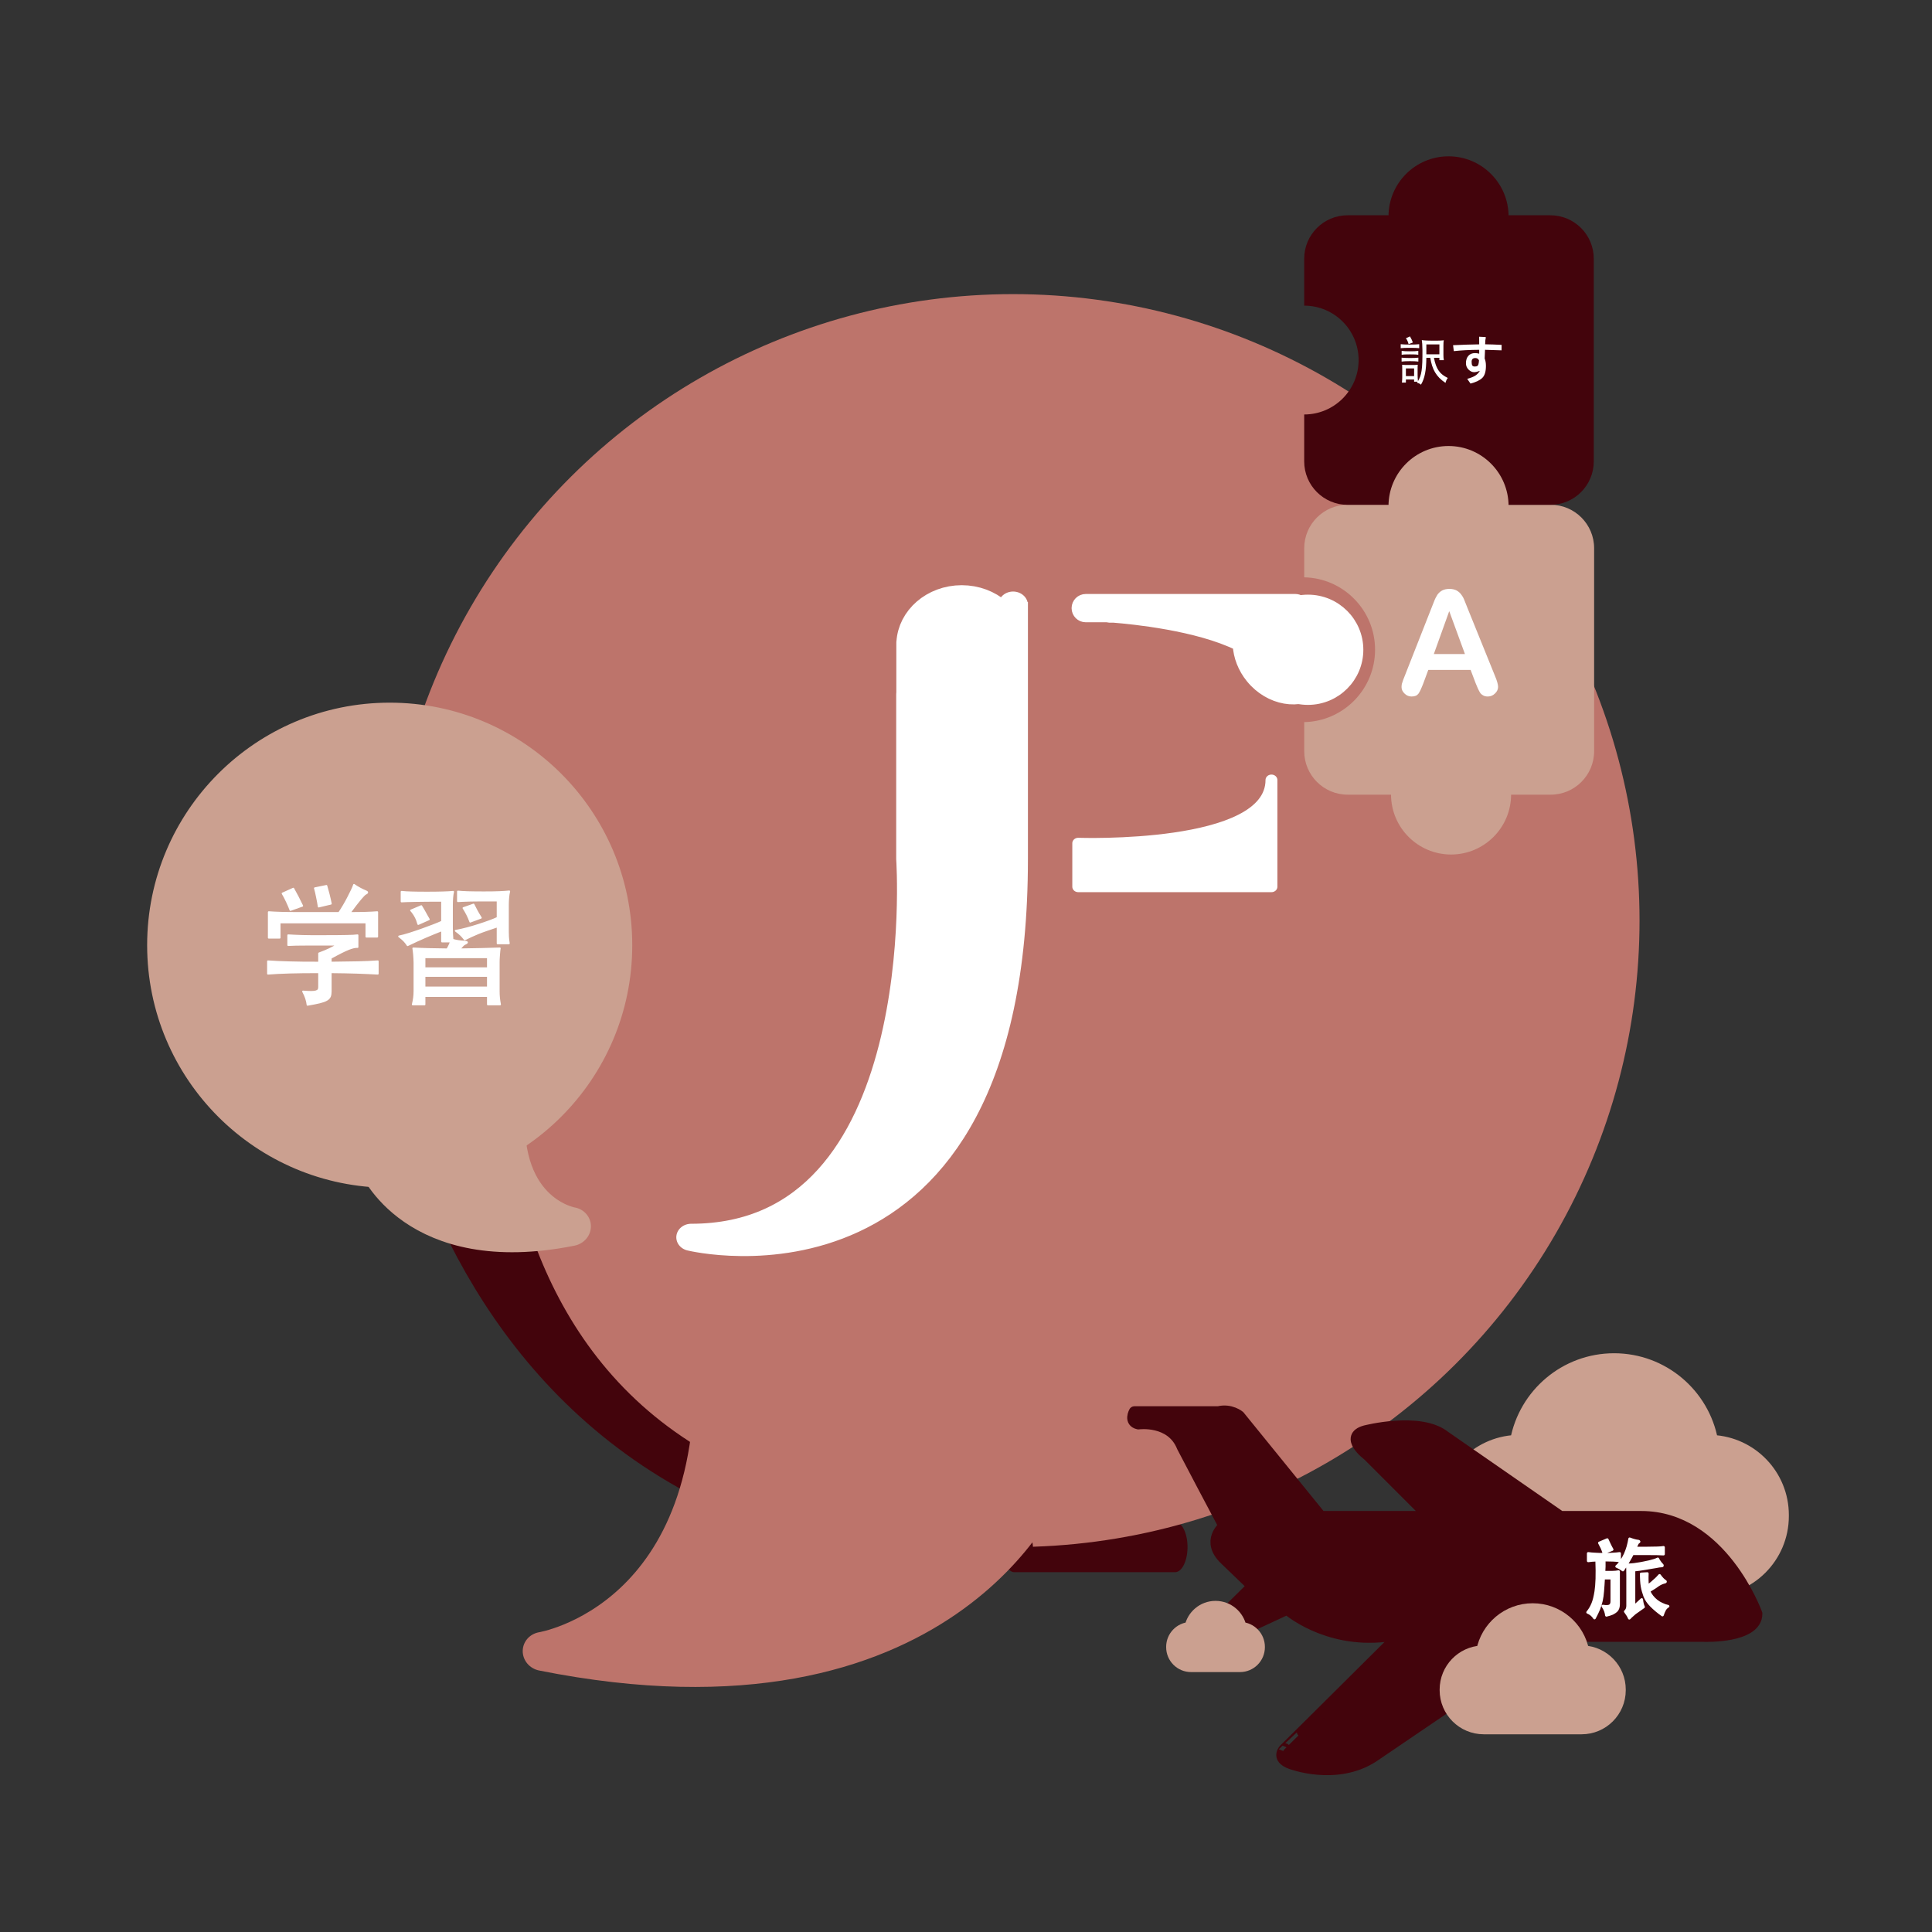 <?xml version="1.0" encoding="UTF-8" standalone="no"?>
<!DOCTYPE svg PUBLIC "-//W3C//DTD SVG 1.1//EN" "http://www.w3.org/Graphics/SVG/1.1/DTD/svg11.dtd">
<svg width="100%" height="100%" viewBox="0 0 945 945" version="1.1" xmlns="http://www.w3.org/2000/svg" xmlns:xlink="http://www.w3.org/1999/xlink" xml:space="preserve" xmlns:serif="http://www.serif.com/" style="fill-rule:evenodd;clip-rule:evenodd;stroke-linecap:round;stroke-linejoin:round;stroke-miterlimit:1.5;">
    <rect x="0" y="0" width="945" height="945" fill="#333333" stroke="none"/>
    <g transform="matrix(1.333,0,0,1.333,0,0)">
        <g transform="matrix(0.538,0,0,0.538,358.019,-75.99)">
            <path d="M368.375,1123.83C374.218,1092.13 402.027,1068.09 435.407,1068.09C468.787,1068.09 496.596,1092.13 502.439,1123.83C529.314,1125.12 550.741,1147.34 550.741,1174.53L550.741,1175.3C550.741,1203.32 527.997,1226.06 499.982,1226.06L370.832,1226.06C342.817,1226.06 320.073,1203.32 320.073,1175.3L320.073,1174.53C320.073,1147.34 341.5,1125.12 368.375,1123.83Z" style="fill:rgb(203,160,144);stroke:rgb(203,160,144);stroke-width:7.74px;"/>
        </g>
        <g transform="matrix(0.498,0,0,1,-172.676,-613.429)">
            <path d="M1094.22,1181.1L1212.51,1181.1" style="fill:none;stroke:rgb(67,4,12);stroke-width:18.46px;"/>
        </g>
        <g transform="matrix(6.12323e-17,-1,1,6.12323e-17,-579.494,1432.02)">
            <circle cx="1094.22" cy="951.226" r="229.877" style="fill:rgb(189,116,107);"/>
        </g>
        <g transform="matrix(6.12323e-17,-1,1,6.12323e-17,-579.494,1432.02)">
            <path d="M1094.22,721.349C1094.22,721.349 864.346,723.734 864.346,951.226" style="fill:none;stroke:rgb(67,4,12);stroke-width:14.58px;"/>
        </g>
        <g transform="matrix(0.909,0,0,1,-643.53,-621.429)">
            <path d="M864.346,951.331L909.901,951.226C909.901,951.226 862.323,1172.8 1094.22,1181.1C1094.22,1181.1 885.874,1214.74 864.346,951.331Z" style="fill:rgb(67,4,12);stroke:rgb(67,4,12);stroke-width:6.54px;"/>
        </g>
        <g transform="matrix(1,0,0,1,-270.81,-398.564)">
            <g transform="matrix(1.013,0,0,0.926,-6.656,45.77)">
                <path d="M603.982,635.557C604.502,625.917 612.494,618.25 622.262,618.25C632.031,618.25 640.022,625.917 640.542,635.557L640.882,635.557L640.882,656.122C640.882,656.122 640.882,540.086 640.882,721.349C640.882,902.613 524.252,871.29 524.252,871.29C613.375,871.29 603.906,721.349 603.906,721.349L603.906,656.075L603.955,656.075L603.955,635.557L603.982,635.557Z" style="fill:white;stroke:white;stroke-width:10.74px;"/>
            </g>
            <g transform="matrix(0.702,0,0,0.702,208.156,184.59)">
                <path d="M675.196,627.108L656.773,627.108C654.328,627.108 652.344,625.124 652.344,622.679C652.344,620.235 654.328,618.25 656.773,618.25L766.313,618.25C767.189,618.25 768.005,618.504 768.692,618.943C785.005,621.942 787.676,634.103 786.691,644.639C787.61,652.575 785.01,660.339 778.967,665.276C768.856,673.538 752.91,670.777 743.38,659.114C739.137,653.92 736.876,647.832 736.567,641.944C715.382,631.477 681.361,628.107 671.304,627.313C672.353,627.28 673.663,627.21 675.196,627.108ZM671.304,627.313C669.411,627.374 668.37,627.315 668.418,627.108C668.418,627.108 669.456,627.167 671.304,627.313Z" style="fill:white;stroke:white;stroke-width:5.93px;"/>
            </g>
            <g transform="matrix(0.524,0,0,0.478,400.759,162.536)">
                <path d="M507.062,1174.5L507.062,1141.07C507.062,1141.07 642.362,1146.35 642.362,1092.54L642.362,1174.5L507.062,1174.5Z" style="fill:white;stroke:white;stroke-width:8.31px;"/>
            </g>
        </g>
        <g transform="matrix(0.726,0.145,-0.139,0.697,-294.202,-424.924)">
            <path d="M1153.46,1151.25C1153.46,1151.25 1129.17,1286.42 925.957,1286.42C925.957,1286.42 1014.06,1252.4 979.285,1114.46L1153.46,1151.25Z" style="fill:rgb(189,116,107);stroke:rgb(189,116,107);stroke-width:20.09px;"/>
        </g>
        <g transform="matrix(-0.385,0,0,0.385,299.076,-154.879)">
            <g transform="matrix(6.12323e-17,-1,1,6.12323e-17,-545.825,2397.38)">
                <circle cx="1094.22" cy="951.226" r="229.877" style="fill:rgb(203,160,144);stroke:rgb(203,160,144);stroke-width:2.6px;"/>
            </g>
            <g transform="matrix(0.726,0.145,-0.139,0.697,-260.534,540.439)">
                <path d="M1153.46,1151.25C1153.46,1151.25 1129.17,1286.42 925.957,1286.42C925.957,1286.42 1014.06,1252.4 979.285,1114.46L1153.46,1151.25Z" style="fill:rgb(203,160,144);stroke:rgb(203,160,144);stroke-width:52.14px;"/>
            </g>
        </g>
        <g transform="matrix(0.328,0,0,0.328,299.673,99.632)">
            <path d="M819.96,1527.73C817.147,1528.22 649.711,1527.72 649.711,1527.72C649.711,1527.72 523.728,1653.01 523.728,1652.81C523.728,1652.61 513.037,1662.82 530.512,1669.1C530.512,1669.1 580.887,1688.38 622.373,1661.63C622.373,1661.63 816.924,1529.3 819.96,1527.73C819.983,1527.73 819.995,1527.72 819.995,1527.72C819.995,1527.72 819.983,1527.72 819.96,1527.73ZM455.908,1403.71C455.524,1403.69 434.947,1420.28 457.217,1441.13L487.926,1470.65L440.692,1517.33C440.692,1517.33 434.229,1523.49 448.473,1523.61C448.473,1523.61 468.149,1525.75 477.088,1519.21L526.356,1496.3C526.356,1496.3 569.3,1534.44 636.45,1526.68L993.045,1526.68C993.045,1526.68 1051.61,1528.74 1051.61,1501.55C1051.61,1501.55 1012.58,1392.97 922.458,1392.97L563.999,1392.97L472.742,1280.53C472.742,1280.53 462.973,1272.35 449.393,1275.8L355.503,1275.8C355.503,1275.8 349.383,1286.8 359.939,1289C359.939,1289 396.748,1283.88 409.104,1314.8C409.104,1314.8 455.317,1402.91 455.908,1403.71ZM455.908,1403.71C455.912,1403.71 455.914,1403.71 455.914,1403.71C455.914,1403.71 455.912,1403.71 455.908,1403.71ZM684.461,1391.82L616.75,1324.11C616.75,1324.11 589.561,1303.85 613.644,1297.17C613.644,1297.17 675.14,1281.24 702.673,1303.23L830.081,1391.54L684.461,1391.82Z" style="fill:rgb(67,4,12);stroke:rgb(67,4,12);stroke-width:12.7px;"/>
        </g>
        <g transform="matrix(0.278,0,0,0.278,441.364,293.453)">
            <path d="M368.375,1123.83C374.218,1092.13 402.027,1068.09 435.407,1068.09C468.787,1068.09 496.596,1092.13 502.439,1123.83C529.314,1125.12 550.741,1147.34 550.741,1174.53L550.741,1175.3C550.741,1203.32 527.997,1226.06 499.982,1226.06L370.832,1226.06C342.817,1226.06 320.073,1203.32 320.073,1175.3L320.073,1174.53C320.073,1147.34 341.5,1125.12 368.375,1123.83Z" style="fill:rgb(203,160,144);stroke:rgb(203,160,144);stroke-width:15px;"/>
        </g>
        <g transform="matrix(0.964,0,0,0.964,-434.837,-987.537)">
            <path d="M561.625,1370.81C561.459,1370.35 561.25,1369.83 561,1369.26C560.75,1368.7 560.492,1368.12 560.225,1367.54C559.959,1366.95 559.684,1366.4 559.4,1365.89C559.117,1365.37 558.859,1364.91 558.625,1364.51L562.725,1362.66C563.225,1363.53 563.792,1364.57 564.425,1365.79C565.059,1367.01 565.625,1368.15 566.125,1369.21L561.625,1370.81ZM572.375,1369.51C572.309,1369.01 572.217,1368.45 572.1,1367.84C571.984,1367.22 571.859,1366.59 571.725,1365.94C571.592,1365.29 571.459,1364.66 571.325,1364.06C571.192,1363.46 571.059,1362.95 570.925,1362.51L575.325,1361.61C575.592,1362.48 575.884,1363.54 576.2,1364.79C576.517,1366.04 576.792,1367.25 577.025,1368.41L572.375,1369.51ZM584.175,1371.91C586.475,1371.91 588.484,1371.89 590.2,1371.84C591.917,1371.79 593.409,1371.71 594.675,1371.61L594.675,1380.96L590.525,1380.96L590.525,1375.56L557.525,1375.56L557.525,1381.36L553.375,1381.36L553.375,1371.61C554.742,1371.71 556.359,1371.79 558.225,1371.84C560.092,1371.89 562.275,1371.91 564.775,1371.91L580.125,1371.91C580.692,1371.08 581.275,1370.15 581.875,1369.14C582.475,1368.12 583.034,1367.11 583.55,1366.11C584.067,1365.11 584.534,1364.18 584.95,1363.31C585.367,1362.45 585.659,1361.75 585.825,1361.21C586.525,1361.71 587.3,1362.19 588.15,1362.64C589,1363.09 589.725,1363.43 590.325,1363.66C590.725,1363.83 590.909,1363.99 590.875,1364.14C590.842,1364.29 590.592,1364.48 590.125,1364.71C589.825,1364.88 589.209,1365.51 588.275,1366.61C587.342,1367.71 585.975,1369.48 584.175,1371.91ZM572.525,1394.51C570.325,1394.51 568.3,1394.52 566.45,1394.54C564.6,1394.56 562.892,1394.59 561.325,1394.64C559.759,1394.69 558.292,1394.75 556.925,1394.81C555.559,1394.88 554.275,1394.96 553.075,1395.06L553.075,1390.31C554.309,1390.41 555.6,1390.49 556.95,1390.54C558.3,1390.59 559.759,1390.64 561.325,1390.69C562.892,1390.74 564.6,1390.77 566.45,1390.79C568.3,1390.81 570.325,1390.81 572.525,1390.81L572.525,1387.31C575.592,1386.18 577.909,1385.08 579.475,1384.01L567.875,1384.01C564.842,1384.01 562.475,1384.06 560.775,1384.16L560.775,1380.41C561.742,1380.48 562.659,1380.53 563.525,1380.56C564.392,1380.6 565.309,1380.63 566.275,1380.66C567.242,1380.7 568.334,1380.71 569.55,1380.71L573.925,1380.71C576.025,1380.71 577.809,1380.7 579.275,1380.69C580.742,1380.67 581.984,1380.65 583,1380.64C584.017,1380.62 584.85,1380.6 585.5,1380.56C586.15,1380.53 586.709,1380.48 587.175,1380.41L587.175,1384.91C586.742,1384.88 586.259,1384.92 585.725,1385.04C585.192,1385.15 584.542,1385.36 583.775,1385.66C583.009,1385.96 582.075,1386.39 580.975,1386.94C579.875,1387.49 578.542,1388.2 576.975,1389.06L576.975,1390.81C580.942,1390.78 584.35,1390.73 587.2,1390.66C590.05,1390.6 592.609,1390.48 594.875,1390.31L594.875,1395.06C592.609,1394.93 590.05,1394.81 587.2,1394.71C584.35,1394.61 580.942,1394.55 576.975,1394.51L576.975,1401.81C576.975,1402.58 576.875,1403.21 576.675,1403.71C576.475,1404.21 576.067,1404.65 575.45,1405.01C574.834,1405.38 573.942,1405.7 572.775,1405.99C571.609,1406.27 570.059,1406.58 568.125,1406.91C567.959,1405.31 567.392,1403.61 566.425,1401.81C567.725,1401.91 568.775,1401.96 569.575,1401.96C570.375,1401.96 570.992,1401.89 571.425,1401.74C571.859,1401.59 572.15,1401.39 572.3,1401.14C572.45,1400.89 572.525,1400.56 572.525,1400.16L572.525,1394.51Z" style="fill:white;fill-rule:nonzero;stroke:white;stroke-width:0.65px;stroke-linecap:butt;stroke-miterlimit:2;"/>
            <path d="M610.275,1376.16C609.775,1374.2 608.859,1372.46 607.525,1370.96L611.425,1369.31C611.725,1369.81 611.992,1370.26 612.225,1370.64C612.459,1371.02 612.675,1371.4 612.875,1371.79C613.075,1372.17 613.292,1372.56 613.525,1372.96C613.759,1373.36 614.025,1373.83 614.325,1374.36L610.275,1376.16ZM630.075,1375.26C629.709,1374.26 629.309,1373.34 628.875,1372.49C628.442,1371.64 627.975,1370.83 627.475,1370.06L631.325,1368.71C631.692,1369.48 632.084,1370.25 632.5,1371.01C632.917,1371.78 633.459,1372.7 634.125,1373.76L630.075,1375.26ZM640.475,1377.06C638.809,1377.63 637.384,1378.11 636.2,1378.51C635.017,1378.91 633.959,1379.31 633.025,1379.69C632.092,1380.07 631.234,1380.45 630.45,1380.81C629.667,1381.18 628.842,1381.58 627.975,1382.01C627.442,1381.31 626.942,1380.74 626.475,1380.29C626.009,1379.84 625.359,1379.31 624.525,1378.71C625.825,1378.48 627.234,1378.16 628.75,1377.76C630.267,1377.36 631.75,1376.93 633.2,1376.46C634.65,1376 636.017,1375.53 637.3,1375.06C638.584,1374.6 639.642,1374.16 640.475,1373.76L640.475,1367.21L634.45,1367.21C632.767,1367.21 631.334,1367.23 630.15,1367.26C628.967,1367.3 628,1367.33 627.25,1367.36C626.5,1367.4 625.875,1367.43 625.375,1367.46L625.375,1363.76C626.342,1363.86 627.625,1363.94 629.225,1363.99C630.825,1364.04 632.859,1364.06 635.325,1364.06C637.725,1364.06 639.692,1364.03 641.225,1363.96C642.759,1363.9 643.992,1363.81 644.925,1363.71C644.759,1364.38 644.634,1365.17 644.55,1366.09C644.467,1367.01 644.425,1367.93 644.425,1368.86L644.425,1379.01C644.425,1379.65 644.442,1380.29 644.475,1380.94C644.509,1381.59 644.609,1382.45 644.775,1383.51L640.475,1383.51L640.475,1377.06ZM636.775,1388.81L612.675,1388.81L612.675,1392.96L636.775,1392.96L636.775,1388.81ZM612.675,1400.26L636.775,1400.26L636.775,1395.91L612.675,1395.91L612.675,1400.26ZM625.925,1385.76C628.959,1385.73 631.759,1385.68 634.325,1385.61C636.892,1385.55 639.225,1385.48 641.325,1385.41C641.259,1385.68 641.209,1386.05 641.175,1386.51C641.142,1386.98 641.1,1387.47 641.05,1387.99C641,1388.51 640.967,1389.01 640.95,1389.51C640.934,1390.01 640.925,1390.43 640.925,1390.76L640.925,1401.66C640.925,1402.63 640.967,1403.51 641.05,1404.29C641.134,1405.07 641.259,1405.9 641.425,1406.76L636.775,1406.76L636.775,1403.56L612.675,1403.56L612.675,1406.76L608.175,1406.76C608.409,1405.8 608.575,1404.92 608.675,1404.14C608.775,1403.36 608.825,1402.53 608.825,1401.66L608.825,1390.76C608.825,1390.36 608.809,1389.9 608.775,1389.39C608.742,1388.87 608.709,1388.36 608.675,1387.86C608.642,1387.36 608.592,1386.9 608.525,1386.46C608.459,1386.03 608.409,1385.68 608.375,1385.41C610.175,1385.51 612.109,1385.59 614.175,1385.64C616.242,1385.69 618.625,1385.73 621.325,1385.76C621.659,1385.2 621.934,1384.68 622.15,1384.21C622.367,1383.75 622.559,1383.28 622.725,1382.81L619.325,1382.81L619.325,1378.51C617.425,1379.25 615.35,1380.1 613.1,1381.06C610.85,1382.03 608.559,1383.08 606.225,1384.21C605.792,1383.55 605.342,1382.97 604.875,1382.49C604.409,1382.01 603.775,1381.46 602.975,1380.86C604.109,1380.63 605.434,1380.27 606.95,1379.79C608.467,1379.31 610,1378.79 611.55,1378.24C613.1,1377.69 614.567,1377.15 615.95,1376.61C617.334,1376.08 618.459,1375.61 619.325,1375.21L619.325,1367.31C615.125,1367.31 611.725,1367.34 609.125,1367.39C606.525,1367.44 604.792,1367.5 603.925,1367.56L603.925,1363.86C604.492,1363.93 605.075,1363.98 605.675,1364.01C606.275,1364.05 606.95,1364.07 607.7,1364.09C608.45,1364.11 609.3,1364.12 610.25,1364.14C611.2,1364.15 612.292,1364.16 613.525,1364.16C618.325,1364.16 621.675,1364.06 623.575,1363.86C623.409,1364.53 623.292,1365.32 623.225,1366.24C623.159,1367.15 623.125,1368.08 623.125,1369.01L623.125,1377.71C623.125,1378.28 623.142,1378.93 623.175,1379.66C623.209,1380.4 623.259,1381.21 623.325,1382.11C624.125,1382.35 624.884,1382.51 625.6,1382.61C626.317,1382.71 627.025,1382.78 627.725,1382.81C629.192,1382.88 629.242,1383.21 627.875,1383.81C627.709,1383.88 627.484,1384.06 627.2,1384.34C626.917,1384.62 626.492,1385.1 625.925,1385.76Z" style="fill:white;fill-rule:nonzero;stroke:white;stroke-width:0.65px;stroke-linecap:butt;stroke-miterlimit:2;"/>
        </g>
        <g transform="matrix(32.271,0,0,32.271,581.205,590.529)">
            <path d="M0.226,-0.642C0.22,-0.661 0.213,-0.681 0.204,-0.7C0.195,-0.719 0.186,-0.737 0.176,-0.755L0.265,-0.793C0.273,-0.774 0.282,-0.755 0.292,-0.735C0.302,-0.714 0.312,-0.696 0.321,-0.68L0.226,-0.642ZM0.725,-0.264C0.741,-0.277 0.755,-0.288 0.769,-0.299C0.782,-0.31 0.793,-0.32 0.804,-0.33C0.815,-0.339 0.825,-0.349 0.834,-0.358C0.843,-0.367 0.852,-0.377 0.86,-0.386C0.883,-0.354 0.904,-0.332 0.922,-0.321C0.927,-0.318 0.929,-0.316 0.928,-0.314C0.927,-0.311 0.922,-0.309 0.915,-0.308C0.912,-0.307 0.907,-0.306 0.901,-0.304C0.895,-0.302 0.889,-0.3 0.882,-0.297C0.875,-0.294 0.869,-0.29 0.862,-0.287C0.854,-0.283 0.849,-0.279 0.844,-0.276C0.821,-0.259 0.801,-0.246 0.786,-0.237C0.77,-0.227 0.754,-0.217 0.739,-0.208C0.748,-0.186 0.76,-0.166 0.775,-0.147C0.79,-0.128 0.807,-0.111 0.826,-0.096C0.845,-0.081 0.865,-0.069 0.888,-0.059C0.91,-0.048 0.933,-0.04 0.957,-0.035C0.94,-0.025 0.927,-0.012 0.918,0.005C0.909,0.022 0.9,0.042 0.893,0.065C0.843,0.03 0.801,-0.006 0.766,-0.041C0.731,-0.076 0.707,-0.112 0.692,-0.149C0.685,-0.168 0.679,-0.187 0.674,-0.205C0.669,-0.223 0.664,-0.242 0.661,-0.262C0.658,-0.282 0.655,-0.303 0.654,-0.326C0.653,-0.349 0.652,-0.374 0.651,-0.403L0.721,-0.407C0.72,-0.381 0.719,-0.356 0.72,-0.332C0.72,-0.307 0.722,-0.285 0.725,-0.264ZM0.497,-0.385C0.497,-0.415 0.497,-0.44 0.496,-0.46C0.495,-0.48 0.493,-0.495 0.49,-0.505C0.504,-0.505 0.521,-0.506 0.541,-0.508C0.561,-0.509 0.582,-0.512 0.605,-0.516C0.628,-0.519 0.651,-0.523 0.675,-0.528C0.698,-0.532 0.721,-0.537 0.742,-0.542C0.763,-0.547 0.783,-0.553 0.8,-0.558C0.817,-0.563 0.83,-0.569 0.84,-0.574C0.847,-0.56 0.854,-0.548 0.862,-0.538C0.869,-0.527 0.877,-0.518 0.885,-0.51C0.892,-0.503 0.894,-0.499 0.893,-0.497C0.892,-0.494 0.888,-0.493 0.882,-0.493C0.876,-0.493 0.867,-0.492 0.856,-0.491C0.845,-0.489 0.832,-0.487 0.819,-0.484C0.808,-0.482 0.791,-0.479 0.77,-0.476C0.748,-0.472 0.725,-0.468 0.701,-0.464C0.676,-0.46 0.652,-0.456 0.629,-0.453C0.605,-0.45 0.585,-0.447 0.569,-0.446L0.569,-0.031L0.657,-0.112C0.659,-0.093 0.662,-0.077 0.665,-0.064C0.668,-0.05 0.673,-0.038 0.678,-0.027L0.59,0.035C0.581,0.041 0.57,0.05 0.555,0.064C0.54,0.077 0.527,0.089 0.516,0.101C0.511,0.088 0.504,0.074 0.495,0.061C0.486,0.047 0.478,0.035 0.47,0.025C0.488,0.009 0.497,-0.013 0.497,-0.04L0.497,-0.385ZM0.715,-0.697C0.766,-0.697 0.806,-0.698 0.836,-0.699C0.865,-0.7 0.888,-0.702 0.905,-0.705L0.905,-0.628C0.888,-0.629 0.864,-0.63 0.835,-0.631C0.806,-0.632 0.765,-0.632 0.712,-0.632L0.553,-0.632C0.54,-0.606 0.524,-0.577 0.505,-0.545C0.486,-0.513 0.465,-0.48 0.443,-0.447C0.418,-0.466 0.394,-0.479 0.372,-0.488C0.392,-0.506 0.41,-0.527 0.426,-0.551C0.442,-0.574 0.456,-0.6 0.469,-0.627C0.481,-0.654 0.491,-0.682 0.5,-0.712C0.508,-0.741 0.515,-0.771 0.52,-0.802C0.538,-0.795 0.556,-0.789 0.574,-0.784C0.591,-0.779 0.605,-0.777 0.615,-0.776C0.622,-0.775 0.626,-0.774 0.627,-0.771C0.628,-0.768 0.624,-0.765 0.616,-0.76C0.615,-0.759 0.613,-0.758 0.612,-0.757C0.611,-0.755 0.609,-0.752 0.607,-0.748C0.605,-0.744 0.602,-0.738 0.598,-0.73C0.594,-0.722 0.589,-0.711 0.583,-0.697L0.715,-0.697ZM0.145,-0.559C0.126,-0.558 0.108,-0.557 0.093,-0.556C0.077,-0.555 0.062,-0.553 0.049,-0.551L0.049,-0.636C0.071,-0.633 0.096,-0.63 0.125,-0.629C0.154,-0.627 0.188,-0.626 0.228,-0.626C0.268,-0.626 0.302,-0.627 0.331,-0.629C0.36,-0.63 0.385,-0.633 0.406,-0.636L0.406,-0.551C0.385,-0.554 0.36,-0.557 0.332,-0.558C0.303,-0.559 0.27,-0.56 0.231,-0.56C0.231,-0.533 0.231,-0.508 0.231,-0.486C0.23,-0.464 0.229,-0.443 0.228,-0.422L0.319,-0.422C0.332,-0.422 0.345,-0.423 0.359,-0.424C0.372,-0.425 0.383,-0.427 0.394,-0.429L0.394,-0.059C0.394,-0.043 0.392,-0.029 0.388,-0.016C0.384,-0.003 0.377,0.008 0.367,0.018C0.356,0.028 0.342,0.037 0.325,0.046C0.307,0.054 0.284,0.061 0.256,0.068C0.254,0.051 0.25,0.036 0.245,0.021C0.24,0.006 0.23,-0.014 0.215,-0.037C0.253,-0.031 0.28,-0.032 0.295,-0.041C0.31,-0.05 0.317,-0.067 0.317,-0.092L0.317,-0.355L0.224,-0.355C0.221,-0.296 0.217,-0.247 0.214,-0.207C0.211,-0.167 0.206,-0.131 0.199,-0.099C0.192,-0.066 0.182,-0.035 0.17,-0.005C0.157,0.026 0.141,0.06 0.12,0.099C0.101,0.069 0.075,0.047 0.042,0.034C0.065,0.006 0.085,-0.027 0.1,-0.064C0.115,-0.1 0.126,-0.147 0.135,-0.203C0.141,-0.242 0.145,-0.29 0.147,-0.348C0.149,-0.405 0.148,-0.476 0.145,-0.559Z" style="fill:white;fill-rule:nonzero;stroke:white;stroke-width:0.03px;stroke-linecap:butt;stroke-miterlimit:2;"/>
        </g>
        <g transform="matrix(0.139,0,0,0.139,385.502,441.045)">
            <path d="M368.375,1123.83C374.218,1092.13 402.027,1068.09 435.407,1068.09C468.787,1068.09 496.596,1092.13 502.439,1123.83C529.314,1125.12 550.741,1147.34 550.741,1174.53L550.741,1175.3C550.741,1203.32 527.997,1226.06 499.982,1226.06L370.832,1226.06C342.817,1226.06 320.073,1203.32 320.073,1175.3L320.073,1174.53C320.073,1147.34 341.5,1125.12 368.375,1123.83Z" style="fill:rgb(203,160,144);stroke:rgb(203,160,144);stroke-width:30px;"/>
        </g>
        <g transform="matrix(-0.585,-7.15894e-17,7.15894e-17,-0.585,846.988,624.204)">
            <path d="M629.774,704.89L629.774,723.145C629.774,738.189 617.56,750.402 602.517,750.402L475.19,750.402C460.146,750.402 447.933,738.189 447.933,723.145L447.933,595.818C447.933,580.775 460.146,568.561 475.19,568.561L602.517,568.561C617.56,568.561 629.774,580.775 629.774,595.818L629.774,614.074C605.156,614.581 585.34,634.735 585.34,659.482C585.34,684.228 605.156,704.383 629.774,704.89Z" style="fill:rgb(203,160,144);"/>
        </g>
        <g transform="matrix(-6.14427e-17,0.334,-0.334,-6.14427e-17,856.59,73.68)">
            <path d="M652.238,910.748C685.198,910.748 711.957,937.507 711.957,970.467C711.957,1003.43 685.198,1030.19 652.238,1030.19L652.238,910.748Z" style="fill:rgb(203,160,144);stroke:rgb(203,160,144);stroke-width:12.46px;"/>
        </g>
        <g transform="matrix(1.02405e-16,-0.334,0.334,1.02405e-16,207.389,297.234)">
            <path d="M652.238,910.748C685.198,910.748 711.957,937.507 711.957,970.467C711.957,1003.43 685.198,1030.19 652.238,1030.19L652.238,910.748Z" style="fill:rgb(67,4,12);stroke:rgb(67,4,12);stroke-width:12.46px;"/>
        </g>
        <g transform="matrix(1.127,0,0,1.127,-177.717,-113.406)">
            <path d="M582.324,184.85C582.324,177.05 588.656,170.718 596.456,170.718L662.472,170.718C670.272,170.718 676.604,177.05 676.604,184.85L676.604,250.866C676.604,258.666 670.272,264.998 662.472,264.998L596.456,264.998C588.656,264.998 582.324,258.666 582.324,250.866L582.324,235.575C592.102,235.575 600.04,227.636 600.04,217.858C600.04,208.08 592.102,200.141 582.324,200.141L582.324,184.85Z" style="fill:rgb(67,4,12);"/>
        </g>
        <g transform="matrix(1.01,0,0,0.966,-5.222,27.922)">
            <ellipse cx="480.351" cy="217.914" rx="18.016" ry="18.825" style="fill:white;stroke:white;stroke-width:4.22px;"/>
        </g>
        <g transform="matrix(0.389,-2.08167e-17,2.08167e-17,0.389,257.989,-400.789)">
            <path d="M670.703,1377.83L662.953,1377.83L662.953,1385.08L670.703,1385.08L670.703,1377.83ZM674.703,1371.38C673.736,1371.24 672.628,1371.14 671.378,1371.08C670.128,1371.01 668.603,1370.98 666.803,1370.98C665.003,1370.98 663.478,1371.01 662.228,1371.08C660.978,1371.14 659.869,1371.24 658.903,1371.38L658.903,1367.68C659.869,1367.78 660.978,1367.86 662.228,1367.93C663.478,1367.99 665.003,1368.03 666.803,1368.03C668.603,1368.03 670.128,1368 671.378,1367.95C672.628,1367.9 673.736,1367.81 674.703,1367.68L674.703,1371.38ZM689.403,1367.83C689.936,1370.56 690.569,1372.92 691.303,1374.9C692.036,1376.88 692.928,1378.62 693.978,1380.1C695.028,1381.59 696.244,1382.85 697.628,1383.9C699.011,1384.95 700.636,1385.93 702.503,1386.83C701.936,1387.53 701.494,1388.23 701.178,1388.93C700.861,1389.63 700.569,1390.48 700.303,1391.48C698.036,1389.98 696.103,1388.41 694.503,1386.78C692.903,1385.14 691.544,1383.38 690.428,1381.48C689.311,1379.58 688.394,1377.5 687.678,1375.25C686.961,1373 686.386,1370.53 685.953,1367.83L682.253,1367.83C682.219,1370.83 682.103,1373.55 681.903,1376C681.703,1378.45 681.403,1380.7 681.003,1382.75C680.603,1384.8 680.086,1386.68 679.453,1388.38C678.819,1390.08 678.053,1391.68 677.153,1393.18C676.686,1392.71 676.111,1392.33 675.428,1392.03C674.744,1391.73 674.036,1391.51 673.303,1391.38C673.436,1391.21 673.553,1391.04 673.653,1390.88C673.753,1390.71 673.869,1390.54 674.003,1390.38L670.703,1390.38L670.703,1388.28L662.953,1388.28L662.953,1391.18L659.203,1391.18C659.269,1390.58 659.319,1390.03 659.353,1389.53C659.386,1389.03 659.419,1388.54 659.453,1388.05C659.486,1387.57 659.503,1387.08 659.503,1386.58L659.503,1378.43C659.503,1377.46 659.494,1376.68 659.478,1376.1C659.461,1375.52 659.436,1374.94 659.403,1374.38C659.703,1374.41 660.053,1374.44 660.453,1374.48C660.853,1374.51 661.344,1374.54 661.928,1374.55C662.511,1374.57 663.203,1374.58 664.003,1374.58L669.728,1374.58C670.511,1374.58 671.186,1374.57 671.753,1374.55C672.319,1374.54 672.786,1374.51 673.153,1374.48C673.519,1374.44 673.853,1374.41 674.153,1374.38C674.086,1374.84 674.044,1375.37 674.028,1375.95C674.011,1376.54 674.003,1377.36 674.003,1378.43L674.003,1384.13C674.003,1385.26 674.036,1386.24 674.103,1387.08C674.169,1387.91 674.253,1388.83 674.353,1389.83C675.153,1388.49 675.836,1387.08 676.403,1385.58C676.969,1384.08 677.419,1382.23 677.753,1380.03C678.086,1377.83 678.311,1375.16 678.428,1372.03C678.544,1368.89 678.586,1365.04 678.553,1360.48C678.519,1358.01 678.453,1356.05 678.353,1354.6C678.253,1353.15 678.119,1351.99 677.953,1351.13C678.619,1351.23 679.269,1351.3 679.903,1351.35C680.536,1351.4 681.244,1351.45 682.028,1351.5C682.811,1351.55 683.703,1351.59 684.703,1351.6C685.703,1351.62 686.903,1351.63 688.303,1351.63L692.453,1351.63C693.519,1351.63 694.411,1351.61 695.128,1351.58C695.844,1351.54 696.461,1351.5 696.978,1351.45C697.494,1351.4 698.069,1351.34 698.703,1351.28C698.569,1351.74 698.478,1352.42 698.428,1353.3C698.378,1354.18 698.353,1355.18 698.353,1356.28L698.353,1364.98C698.353,1365.94 698.378,1366.79 698.428,1367.5C698.478,1368.22 698.586,1369.08 698.753,1370.08L694.553,1370.08L694.553,1367.83L689.403,1367.83ZM694.553,1364.53L694.553,1355.18L682.253,1355.18L682.253,1364.53L694.553,1364.53ZM674.653,1364.98C673.686,1364.81 672.569,1364.7 671.303,1364.65C670.036,1364.6 668.536,1364.58 666.803,1364.58C665.069,1364.58 663.569,1364.6 662.303,1364.65C661.036,1364.7 659.919,1364.81 658.953,1364.98L658.953,1361.28C659.919,1361.44 661.036,1361.55 662.303,1361.6C663.569,1361.65 665.069,1361.68 666.803,1361.68C668.536,1361.68 670.036,1361.65 671.303,1361.6C672.569,1361.55 673.686,1361.44 674.653,1361.28L674.653,1364.98ZM675.503,1358.73C674.436,1358.59 673.203,1358.51 671.803,1358.48C670.403,1358.44 668.736,1358.43 666.803,1358.43C664.869,1358.43 663.194,1358.44 661.778,1358.48C660.361,1358.51 659.119,1358.59 658.053,1358.73L658.053,1354.98C659.153,1355.11 660.403,1355.2 661.803,1355.25C663.203,1355.3 664.869,1355.33 666.803,1355.33C668.736,1355.33 670.403,1355.3 671.803,1355.25C673.203,1355.2 674.436,1355.11 675.503,1354.98L675.503,1358.73ZM665.503,1354.93C665.036,1352.99 664.203,1351.13 663.003,1349.33L666.803,1347.63C667.369,1348.63 667.878,1349.58 668.328,1350.48C668.778,1351.38 669.186,1352.34 669.553,1353.38L665.503,1354.93Z" style="fill:white;fill-rule:nonzero;"/>
            <path d="M753.253,1355.63L753.203,1360.78C745.503,1360.48 740.303,1360.31 737.603,1360.28L737.253,1368.48C738.053,1370.41 738.453,1372.74 738.453,1375.48C738.453,1380.84 737.286,1384.63 734.953,1386.85C732.619,1389.07 728.936,1390.83 723.903,1392.13L720.803,1387.68C724.303,1386.71 726.903,1385.66 728.603,1384.53C730.303,1383.39 731.669,1381.93 732.703,1380.13C730.503,1380.96 728.719,1381.38 727.353,1381.38C725.453,1381.38 723.686,1380.56 722.053,1378.93C720.419,1377.29 719.603,1375.29 719.603,1372.93C719.603,1369.99 720.361,1367.67 721.878,1365.95C723.394,1364.24 725.486,1363.38 728.153,1363.38C729.419,1363.38 730.736,1363.56 732.103,1363.93L732.103,1360.28C723.069,1360.34 715.086,1360.76 708.153,1361.53L707.453,1355.93C716.519,1355.49 724.736,1355.23 732.103,1355.13C732.103,1351.66 732.086,1349.26 732.053,1347.93L737.753,1348.23C738.153,1348.26 738.353,1348.38 738.353,1348.58C738.353,1348.78 738.319,1348.98 738.253,1349.18C737.986,1349.94 737.803,1351.91 737.703,1355.08C742.569,1355.14 747.753,1355.33 753.253,1355.63ZM731.903,1370.23C731.236,1368.76 730.103,1368.03 728.503,1368.03C726.136,1368.03 724.953,1369.19 724.953,1371.53C724.953,1373.13 725.144,1374.28 725.528,1374.98C725.911,1375.68 726.669,1376.03 727.803,1376.03C728.936,1376.03 729.744,1375.89 730.228,1375.63C730.711,1375.36 731.086,1374.81 731.353,1373.98C731.619,1373.14 731.803,1371.89 731.903,1370.23Z" style="fill:white;fill-rule:nonzero;"/>
        </g>
        <g transform="matrix(53.358,0,0,53.358,512.84,254.934)">
            <path d="M0.536,-0.081L0.502,-0.171L0.211,-0.171L0.177,-0.079C0.163,-0.043 0.152,-0.019 0.143,-0.007C0.133,0.006 0.118,0.012 0.096,0.012C0.078,0.012 0.062,0.006 0.048,-0.008C0.034,-0.021 0.027,-0.036 0.027,-0.053C0.027,-0.063 0.028,-0.073 0.032,-0.083C0.035,-0.094 0.04,-0.108 0.048,-0.127L0.231,-0.592C0.236,-0.605 0.242,-0.621 0.25,-0.64C0.257,-0.659 0.265,-0.674 0.273,-0.687C0.281,-0.699 0.292,-0.709 0.306,-0.717C0.319,-0.724 0.336,-0.728 0.356,-0.728C0.376,-0.728 0.393,-0.724 0.406,-0.717C0.42,-0.709 0.431,-0.699 0.439,-0.687C0.448,-0.675 0.455,-0.662 0.46,-0.648C0.466,-0.634 0.473,-0.616 0.482,-0.593L0.669,-0.131C0.684,-0.096 0.691,-0.07 0.691,-0.054C0.691,-0.038 0.684,-0.022 0.67,-0.009C0.656,0.005 0.64,0.012 0.62,0.012C0.609,0.012 0.599,0.01 0.591,0.006C0.583,0.002 0.576,-0.003 0.57,-0.01C0.565,-0.017 0.559,-0.028 0.552,-0.043C0.546,-0.057 0.541,-0.07 0.536,-0.081ZM0.249,-0.28L0.463,-0.28L0.355,-0.575L0.249,-0.28Z" style="fill:white;fill-rule:nonzero;"/>
        </g>
        <g transform="matrix(1.02405e-16,-0.334,0.334,1.02405e-16,207.389,403.533)">
            <path d="M652.238,910.748C685.198,910.748 711.957,937.507 711.957,970.467C711.957,1003.43 685.198,1030.19 652.238,1030.19L652.238,910.748Z" style="fill:rgb(203,160,144);stroke:rgb(203,160,144);stroke-width:12.46px;"/>
        </g>
    </g>
</svg>
